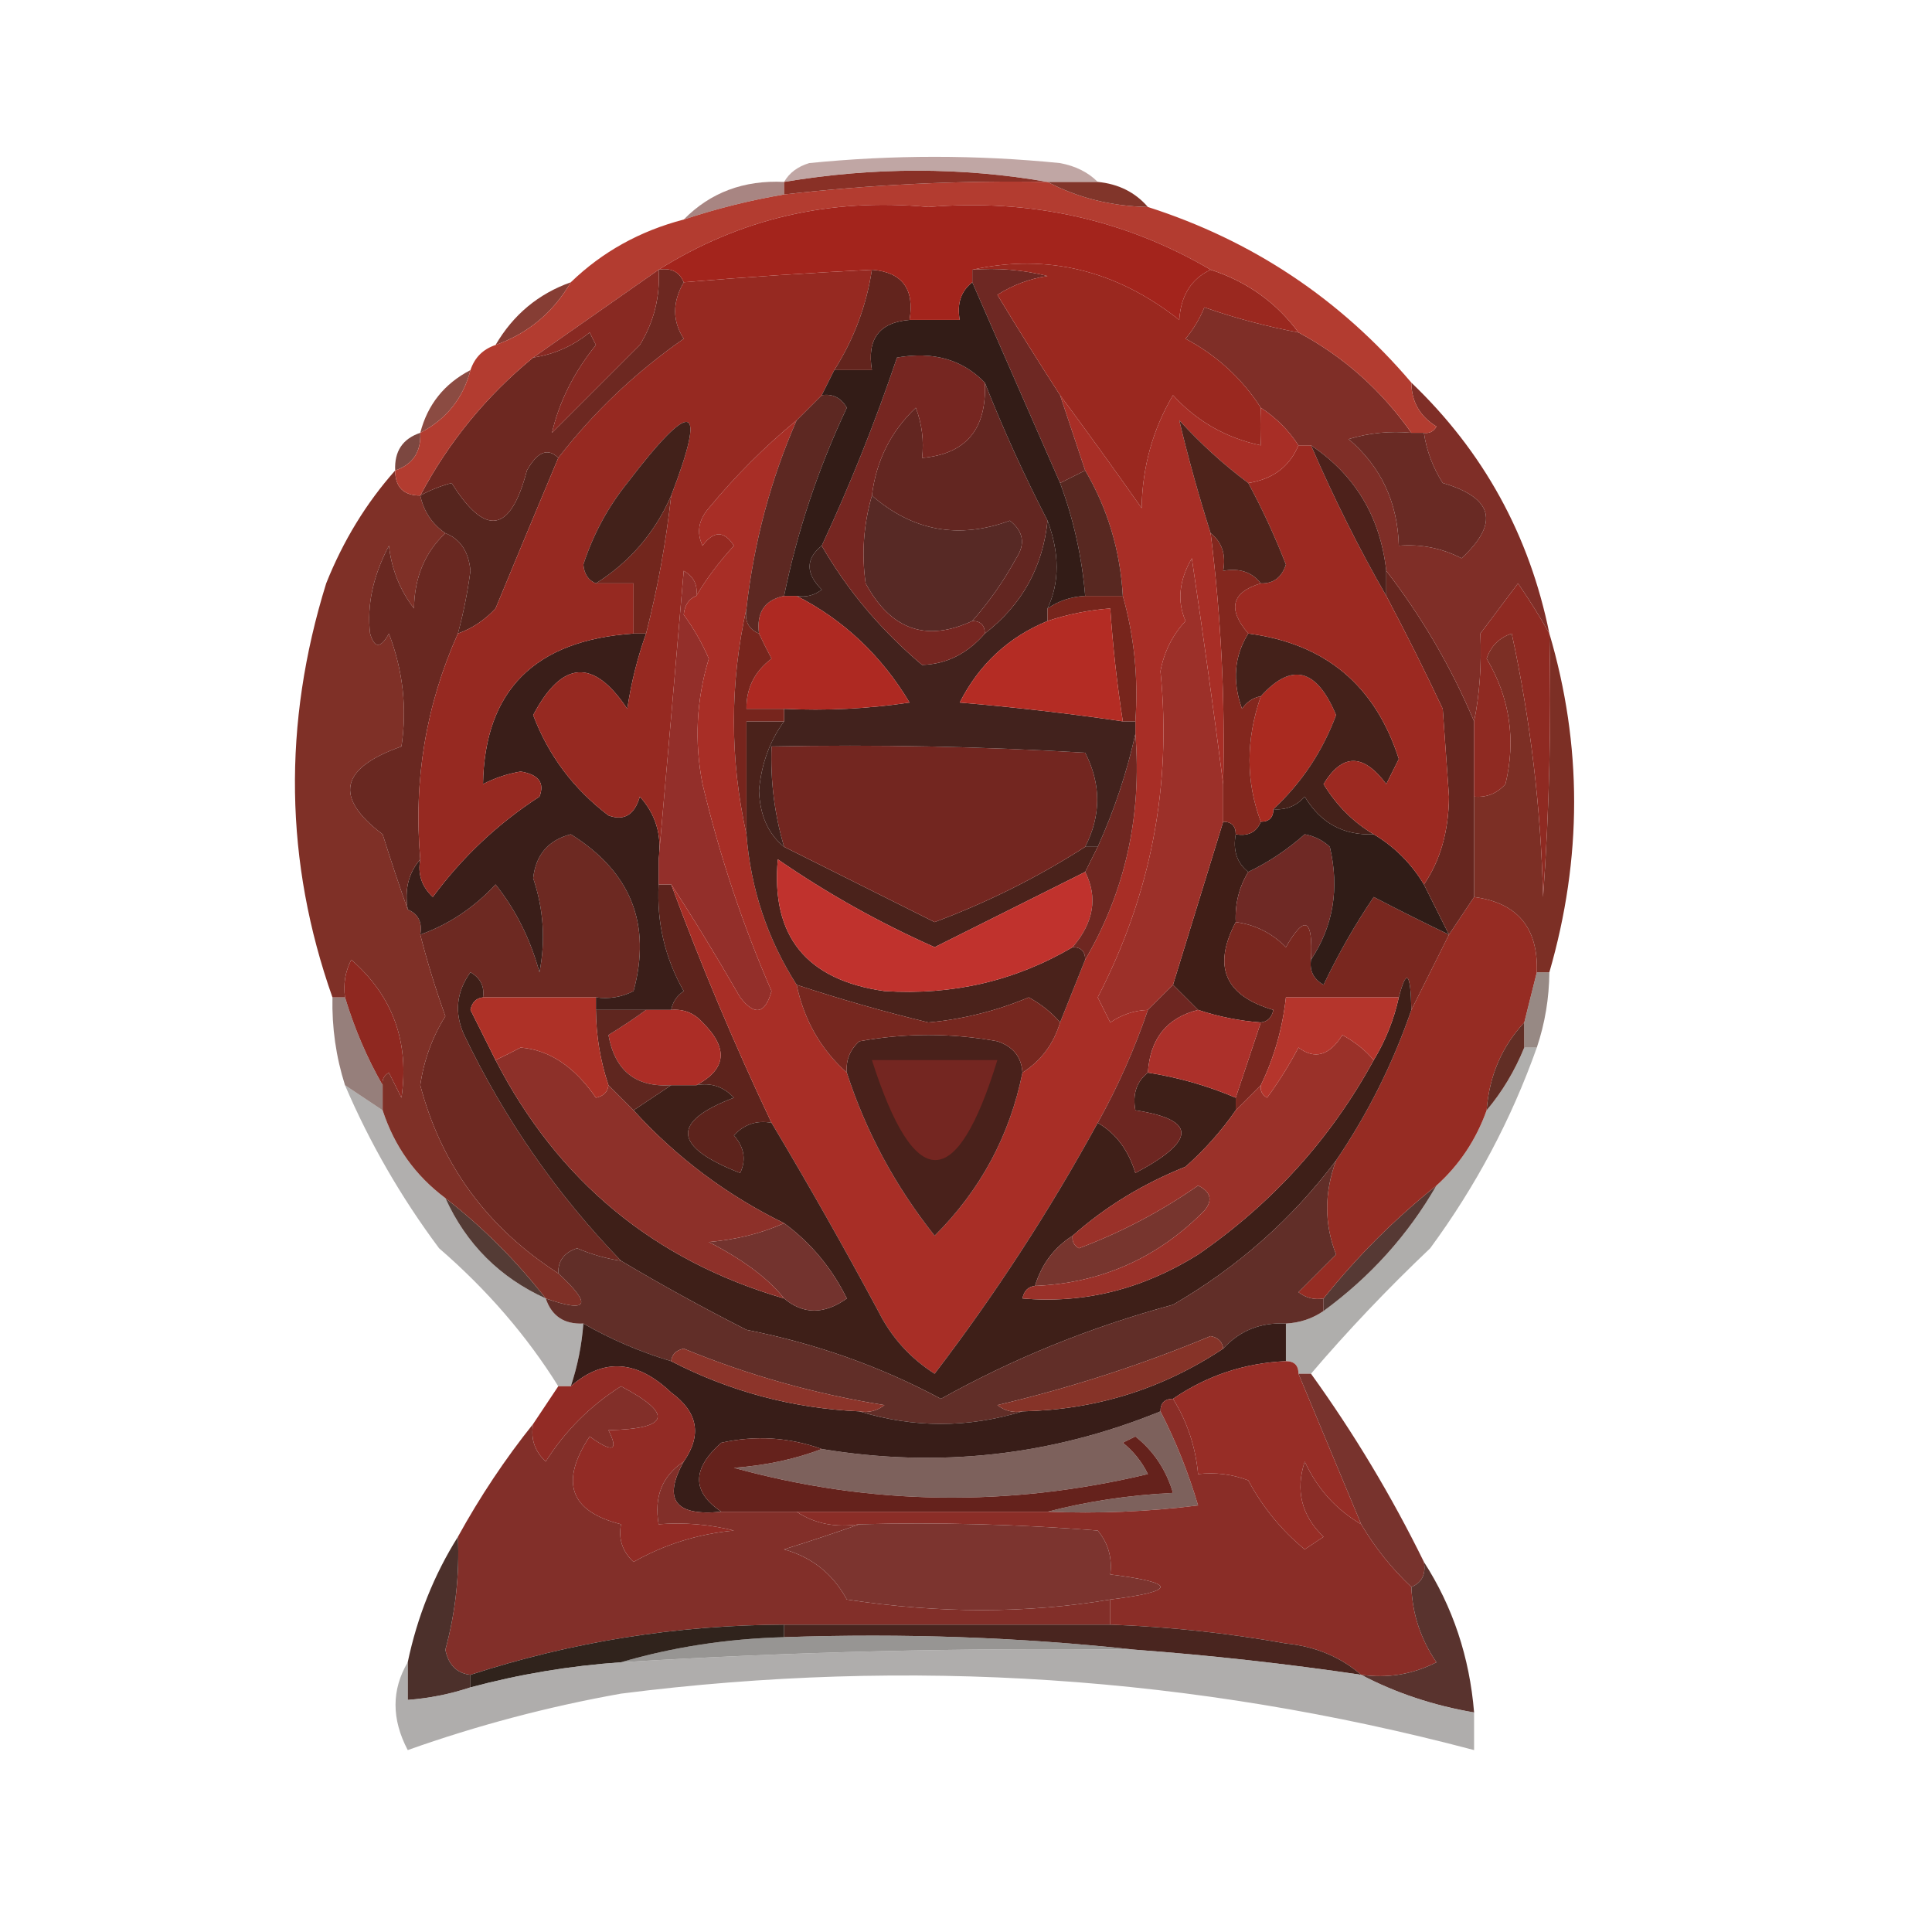 <svg xmlns="http://www.w3.org/2000/svg" xmlns:xlink="http://www.w3.org/1999/xlink" version="1.1" width="154px" height="154px" style="shape-rendering:geometricPrecision;text-rendering:geometricPrecision;image-rendering:optimizeQuality;fill-rule:evenodd;clip-rule:evenodd;">
<g/>
<g/>
<g><path style="opacity: .7;" fill="#8e8c89" d="M 121.5,83.5 C 121.833,83.5 122.167,83.5 122.5,83.5C 120.471,89.223 117.637,94.557 114,99.5C 110.58,102.749 107.413,106.083 104.5,109.5C 104.167,109.5 103.833,109.5 103.5,109.5C 103.5,108.833 103.167,108.5 102.5,108.5C 102.5,107.5 102.5,106.5 102.5,105.5C 103.609,105.443 104.609,105.11 105.5,104.5C 109.234,101.769 112.234,98.436 114.5,94.5C 116.326,92.853 117.66,90.853 118.5,88.5C 119.737,87.035 120.737,85.368 121.5,83.5 Z"/></g>
<g><path style="opacity: .7;" fill="#908e8c" d="M 27.5,86.5 C 28.5,87.167 29.5,87.833 30.5,88.5C 31.433,91.37 33.1,93.704 35.5,95.5C 37.167,99.167 39.833,101.833 43.5,103.5C 43.973,104.906 44.973,105.573 46.5,105.5C 46.371,107.216 46.038,108.883 45.5,110.5C 45.167,110.5 44.833,110.5 44.5,110.5C 41.986,106.47 38.819,102.804 35,99.5C 31.971,95.439 29.471,91.105 27.5,86.5 Z"/></g>
<g><path style="opacity:1" fill="#563934" d="M 114.5,94.5 C 112.234,98.436 109.234,101.769 105.5,104.5C 105.5,104.167 105.5,103.833 105.5,103.5C 108.167,100.167 111.167,97.167 114.5,94.5 Z"/></g>
<g><path style="opacity:1" fill="#543b35" d="M 35.5,95.5 C 38.5,97.833 41.167,100.5 43.5,103.5C 39.833,101.833 37.167,99.167 35.5,95.5 Z"/></g>
<g><path style="opacity:1" fill="#962c23" d="M 117.5,71.5 C 120.957,71.96 122.623,73.96 122.5,77.5C 122.167,78.833 121.833,80.167 121.5,81.5C 119.707,83.426 118.707,85.759 118.5,88.5C 117.66,90.853 116.326,92.853 114.5,94.5C 111.167,97.167 108.167,100.167 105.5,103.5C 104.761,103.631 104.094,103.464 103.5,103C 104.5,102 105.5,101 106.5,100C 105.55,97.568 105.55,95.068 106.5,92.5C 109.025,88.784 111.025,84.784 112.5,80.5C 113.478,78.544 114.478,76.544 115.5,74.5C 116.167,73.5 116.833,72.5 117.5,71.5 Z"/></g>
<g><path style="opacity:1" fill="#5d231c" d="M 52.5,70.5 C 52.833,70.5 53.167,70.5 53.5,70.5C 55.87,76.912 58.536,83.245 61.5,89.5C 60.325,89.281 59.325,89.614 58.5,90.5C 59.326,91.451 59.492,92.451 59,93.5C 53.631,91.411 53.464,89.411 58.5,87.5C 57.675,86.614 56.675,86.281 55.5,86.5C 57.914,85.223 58.081,83.557 56,81.5C 55.329,80.748 54.496,80.414 53.5,80.5C 53.611,79.883 53.944,79.383 54.5,79C 53.008,76.379 52.342,73.546 52.5,70.5 Z"/></g>
<g><path style="opacity:1" fill="#622e25" d="M 121.5,81.5 C 121.5,82.167 121.5,82.833 121.5,83.5C 120.737,85.368 119.737,87.035 118.5,88.5C 118.707,85.759 119.707,83.426 121.5,81.5 Z"/></g>
<g><path style="opacity:1" fill="#8f2820" d="M 30.5,86.5 C 29.264,84.351 28.264,82.018 27.5,79.5C 27.351,78.448 27.517,77.448 28,76.5C 31.311,79.391 32.645,83.058 32,87.5C 31.667,86.833 31.333,86.167 31,85.5C 30.601,85.728 30.435,86.062 30.5,86.5 Z"/></g>
<g><path style="opacity: .7;" fill="#6a4943" d="M 26.5,79.5 C 26.833,79.5 27.167,79.5 27.5,79.5C 28.264,82.018 29.264,84.351 30.5,86.5C 30.5,87.167 30.5,87.833 30.5,88.5C 29.5,87.833 28.5,87.167 27.5,86.5C 26.781,84.236 26.448,81.903 26.5,79.5 Z"/></g>
<g><path style="opacity: .7;" fill="#6c5751" d="M 122.5,77.5 C 122.833,77.5 123.167,77.5 123.5,77.5C 123.483,79.565 123.15,81.565 122.5,83.5C 122.167,83.5 121.833,83.5 121.5,83.5C 121.5,82.833 121.5,82.167 121.5,81.5C 121.833,80.167 122.167,78.833 122.5,77.5 Z"/></g>
<g><path style="opacity:1" fill="#401e17" d="M 97.5,65.5 C 98.167,65.5 98.5,65.833 98.5,66.5C 98.263,67.791 98.596,68.791 99.5,69.5C 98.766,70.708 98.433,72.041 98.5,73.5C 96.637,77.041 97.637,79.374 101.5,80.5C 101.376,81.107 101.043,81.44 100.5,81.5C 98.784,81.371 97.117,81.038 95.5,80.5C 94.833,79.833 94.167,79.167 93.5,78.5C 94.869,74.067 96.203,69.733 97.5,65.5 Z"/></g>
<g><path style="opacity:1" fill="#6d2922" d="M 47.5,79.5 C 44.5,79.5 41.5,79.5 38.5,79.5C 38.631,78.624 38.297,77.957 37.5,77.5C 36.369,79.075 36.203,80.741 37,82.5C 40.218,89.208 44.384,95.208 49.5,100.5C 48.305,100.322 47.139,99.989 46,99.5C 44.97,99.836 44.47,100.503 44.5,101.5C 38.833,97.851 35.166,92.851 33.5,86.5C 33.787,84.514 34.453,82.68 35.5,81C 34.726,78.846 34.059,76.679 33.5,74.5C 35.786,73.684 37.786,72.35 39.5,70.5C 41.106,72.512 42.273,74.845 43,77.5C 43.499,74.978 43.332,72.478 42.5,70C 42.709,68.129 43.709,66.962 45.5,66.5C 50.282,69.488 51.949,73.654 50.5,79C 49.552,79.483 48.552,79.65 47.5,79.5 Z"/></g>
<g><path style="opacity:1" fill="#79271f" d="M 115.5,74.5 C 114.478,76.544 113.478,78.544 112.5,80.5C 112.444,77.483 112.11,77.15 111.5,79.5C 108.5,79.5 105.5,79.5 102.5,79.5C 102.233,81.965 101.566,84.299 100.5,86.5C 99.833,87.167 99.167,87.833 98.5,88.5C 98.5,88.167 98.5,87.833 98.5,87.5C 99.167,85.5 99.833,83.5 100.5,81.5C 101.043,81.44 101.376,81.107 101.5,80.5C 97.637,79.374 96.637,77.041 98.5,73.5C 100.044,73.703 101.378,74.37 102.5,75.5C 104.005,72.869 104.671,73.203 104.5,76.5C 104.369,77.376 104.702,78.043 105.5,78.5C 106.688,76.011 108.021,73.678 109.5,71.5C 111.534,72.559 113.534,73.559 115.5,74.5 Z"/></g>
<g><path style="opacity:1" fill="#7f3027" d="M 31.5,37.5 C 31.5,38.833 32.167,39.5 33.5,39.5C 33.782,40.778 34.449,41.778 35.5,42.5C 33.87,44.026 33.037,46.026 33,48.5C 31.883,47.051 31.216,45.384 31,43.5C 29.733,45.907 29.233,48.24 29.5,50.5C 29.846,51.696 30.346,51.696 31,50.5C 32.124,53.442 32.458,56.442 32,59.5C 27.101,61.225 26.601,63.559 30.5,66.5C 31.169,68.631 31.835,70.631 32.5,72.5C 33.338,72.842 33.672,73.508 33.5,74.5C 34.059,76.679 34.726,78.846 35.5,81C 34.453,82.68 33.787,84.514 33.5,86.5C 35.166,92.851 38.833,97.851 44.5,101.5C 47.239,104.023 46.906,104.69 43.5,103.5C 41.167,100.5 38.5,97.833 35.5,95.5C 33.1,93.704 31.433,91.37 30.5,88.5C 30.5,87.833 30.5,87.167 30.5,86.5C 30.435,86.062 30.601,85.728 31,85.5C 31.333,86.167 31.667,86.833 32,87.5C 32.645,83.058 31.311,79.391 28,76.5C 27.517,77.448 27.351,78.448 27.5,79.5C 27.167,79.5 26.833,79.5 26.5,79.5C 22.687,68.707 22.52,57.707 26,46.5C 27.357,43.102 29.19,40.102 31.5,37.5 Z"/></g>
<g><path style="opacity:1" fill="#6f2925" d="M 104.5,76.5 C 104.671,73.203 104.005,72.869 102.5,75.5C 101.378,74.37 100.044,73.703 98.5,73.5C 98.433,72.041 98.766,70.708 99.5,69.5C 101.114,68.729 102.614,67.729 104,66.5C 104.772,66.645 105.439,66.978 106,67.5C 106.781,70.817 106.281,73.817 104.5,76.5 Z"/></g>
<g><path style="opacity:1" fill="#3a1e19" d="M 50.5,50.5 C 50.833,50.5 51.167,50.5 51.5,50.5C 50.815,52.414 50.315,54.414 50,56.5C 47.306,52.458 44.806,52.625 42.5,57C 43.716,60.221 45.716,62.888 48.5,65C 49.744,65.456 50.577,64.956 51,63.5C 52.269,64.905 52.769,66.571 52.5,68.5C 52.5,69.167 52.5,69.833 52.5,70.5C 52.342,73.546 53.008,76.379 54.5,79C 53.944,79.383 53.611,79.883 53.5,80.5C 52.833,80.5 52.167,80.5 51.5,80.5C 50.167,80.5 48.833,80.5 47.5,80.5C 47.5,80.167 47.5,79.833 47.5,79.5C 48.552,79.65 49.552,79.483 50.5,79C 51.949,73.654 50.282,69.488 45.5,66.5C 43.709,66.962 42.709,68.129 42.5,70C 43.332,72.478 43.499,74.978 43,77.5C 42.273,74.845 41.106,72.512 39.5,70.5C 37.786,72.35 35.786,73.684 33.5,74.5C 33.672,73.508 33.338,72.842 32.5,72.5C 32.232,70.901 32.566,69.568 33.5,68.5C 33.281,69.675 33.614,70.675 34.5,71.5C 36.854,68.312 39.688,65.645 43,63.5C 43.432,62.4 42.932,61.733 41.5,61.5C 40.446,61.68 39.446,62.013 38.5,62.5C 38.63,55.034 42.63,51.034 50.5,50.5 Z"/></g>
<g><path style="opacity:1" fill="#301c17" d="M 109.5,66.5 C 111.167,67.5 112.5,68.833 113.5,70.5C 114.167,71.833 114.833,73.167 115.5,74.5C 113.534,73.559 111.534,72.559 109.5,71.5C 108.021,73.678 106.688,76.011 105.5,78.5C 104.702,78.043 104.369,77.376 104.5,76.5C 106.281,73.817 106.781,70.817 106,67.5C 105.439,66.978 104.772,66.645 104,66.5C 102.614,67.729 101.114,68.729 99.5,69.5C 98.596,68.791 98.263,67.791 98.5,66.5C 99.492,66.672 100.158,66.338 100.5,65.5C 101.167,65.5 101.5,65.167 101.5,64.5C 102.496,64.586 103.329,64.252 104,63.5C 105.264,65.607 107.097,66.607 109.5,66.5 Z"/></g>
<g><path style="opacity:1" fill="#932f2a" d="M 55.5,47.5 C 54.903,47.735 54.57,48.235 54.5,49C 55.296,50.092 55.963,51.259 56.5,52.5C 55.504,55.797 55.337,59.131 56,62.5C 57.361,68.211 59.194,73.711 61.5,79C 60.99,80.826 60.156,80.993 59,79.5C 56.941,75.934 55.108,72.934 53.5,70.5C 53.167,70.5 52.833,70.5 52.5,70.5C 52.5,69.833 52.5,69.167 52.5,68.5C 53.167,60.99 53.833,53.323 54.5,45.5C 55.297,45.957 55.631,46.624 55.5,47.5 Z"/></g>
<g><path style="opacity:1" fill="#7c2f25" d="M 123.5,50.5 C 126.133,59.4 126.133,68.4 123.5,77.5C 123.167,77.5 122.833,77.5 122.5,77.5C 122.623,73.96 120.957,71.96 117.5,71.5C 117.5,68.833 117.5,66.167 117.5,63.5C 118.496,63.586 119.329,63.252 120,62.5C 120.851,58.958 120.351,55.625 118.5,52.5C 118.833,51.5 119.5,50.833 120.5,50.5C 121.994,57.408 122.827,64.408 123,71.5C 123.5,64.508 123.666,57.508 123.5,50.5 Z"/></g>
<g><path style="opacity:1" fill="#9c3029" d="M 97.5,62.5 C 97.5,63.5 97.5,64.5 97.5,65.5C 96.203,69.733 94.869,74.067 93.5,78.5C 92.833,79.167 92.167,79.833 91.5,80.5C 90.417,80.539 89.417,80.873 88.5,81.5C 88.167,80.833 87.833,80.167 87.5,79.5C 91.744,71.282 93.41,62.616 92.5,53.5C 92.79,51.956 93.456,50.623 94.5,49.5C 93.814,47.936 93.981,46.269 95,44.5C 95.912,50.634 96.745,56.634 97.5,62.5 Z"/></g>
<g><path style="opacity:1" fill="#66261f" d="M 110.5,45.5 C 113.338,49.172 115.671,53.172 117.5,57.5C 117.5,59.5 117.5,61.5 117.5,63.5C 117.5,66.167 117.5,68.833 117.5,71.5C 116.833,72.5 116.167,73.5 115.5,74.5C 114.833,73.167 114.167,71.833 113.5,70.5C 114.805,68.603 115.471,66.269 115.5,63.5C 115.333,61.167 115.167,58.833 115,56.5C 113.548,53.418 112.048,50.418 110.5,47.5C 110.5,46.833 110.5,46.167 110.5,45.5 Z"/></g>
<g><path style="opacity:1" fill="#aa2a20" d="M 101.5,64.5 C 101.5,65.167 101.167,65.5 100.5,65.5C 99.3,62.302 99.3,58.969 100.5,55.5C 102.951,52.775 104.951,53.275 106.5,57C 105.411,59.916 103.744,62.416 101.5,64.5 Z"/></g>
<g><path style="opacity:1" fill="#8f2a22" d="M 123.5,50.5 C 123.666,57.508 123.5,64.508 123,71.5C 122.827,64.408 121.994,57.408 120.5,50.5C 119.5,50.833 118.833,51.5 118.5,52.5C 120.351,55.625 120.851,58.958 120,62.5C 119.329,63.252 118.496,63.586 117.5,63.5C 117.5,61.5 117.5,59.5 117.5,57.5C 117.938,55.362 118.105,53.029 118,50.5C 119,49.167 120,47.833 121,46.5C 121.934,47.858 122.768,49.192 123.5,50.5 Z"/></g>
<g><path style="opacity:1" fill="#44211a" d="M 99.5,50.5 C 105.624,51.291 109.624,54.624 111.5,60.5C 111.167,61.167 110.833,61.833 110.5,62.5C 108.668,60.043 107.001,60.043 105.5,62.5C 106.549,64.216 107.882,65.549 109.5,66.5C 107.097,66.607 105.264,65.607 104,63.5C 103.329,64.252 102.496,64.586 101.5,64.5C 103.744,62.416 105.411,59.916 106.5,57C 104.951,53.275 102.951,52.775 100.5,55.5C 99.883,55.611 99.383,55.944 99,56.5C 98.211,54.288 98.377,52.288 99.5,50.5 Z"/></g>
<g><path style="opacity:1" fill="#9c2921" d="M 103.5,35.5 C 103.833,35.5 104.167,35.5 104.5,35.5C 106.337,39.741 108.337,43.741 110.5,47.5C 112.048,50.418 113.548,53.418 115,56.5C 115.167,58.833 115.333,61.167 115.5,63.5C 115.471,66.269 114.805,68.603 113.5,70.5C 112.5,68.833 111.167,67.5 109.5,66.5C 107.882,65.549 106.549,64.216 105.5,62.5C 107.001,60.043 108.668,60.043 110.5,62.5C 110.833,61.833 111.167,61.167 111.5,60.5C 109.624,54.624 105.624,51.291 99.5,50.5C 97.825,48.544 98.158,47.211 100.5,46.5C 101.497,46.53 102.164,46.03 102.5,45C 101.623,42.747 100.623,40.581 99.5,38.5C 101.455,38.201 102.789,37.201 103.5,35.5 Z"/></g>
<g><path style="opacity:1" fill="#692821" d="M 35.5,42.5 C 36.694,42.97 37.36,43.97 37.5,45.5C 37.272,47.207 36.938,48.874 36.5,50.5C 33.949,56.2 32.949,62.2 33.5,68.5C 32.566,69.568 32.232,70.901 32.5,72.5C 31.835,70.631 31.169,68.631 30.5,66.5C 26.601,63.559 27.101,61.225 32,59.5C 32.458,56.442 32.124,53.442 31,50.5C 30.346,51.696 29.846,51.696 29.5,50.5C 29.233,48.24 29.733,45.907 31,43.5C 31.216,45.384 31.883,47.051 33,48.5C 33.037,46.026 33.87,44.026 35.5,42.5 Z"/></g>
<g><path style="opacity:1" fill="#83271e" d="M 96.5,42.5 C 97.404,43.209 97.737,44.209 97.5,45.5C 98.791,45.263 99.791,45.596 100.5,46.5C 98.158,47.211 97.825,48.544 99.5,50.5C 98.377,52.288 98.211,54.288 99,56.5C 99.383,55.944 99.883,55.611 100.5,55.5C 99.3,58.969 99.3,62.302 100.5,65.5C 100.158,66.338 99.492,66.672 98.5,66.5C 98.5,65.833 98.167,65.5 97.5,65.5C 97.5,64.5 97.5,63.5 97.5,62.5C 97.664,55.798 97.331,49.131 96.5,42.5 Z"/></g>
<g><path style="opacity:1" fill="#7f2e27" d="M 103.5,26.5 C 107.097,28.426 110.097,31.093 112.5,34.5C 110.801,34.34 109.134,34.507 107.5,35C 110.069,37.188 111.403,40.021 111.5,43.5C 113.262,43.357 114.929,43.691 116.5,44.5C 119.535,41.683 119.035,39.683 115,38.5C 114.209,37.255 113.709,35.922 113.5,34.5C 113.938,34.565 114.272,34.399 114.5,34C 113.177,33.184 112.511,32.017 112.5,30.5C 118.249,35.997 121.916,42.664 123.5,50.5C 122.768,49.192 121.934,47.858 121,46.5C 120,47.833 119,49.167 118,50.5C 118.105,53.029 117.938,55.362 117.5,57.5C 115.671,53.172 113.338,49.172 110.5,45.5C 110.018,41.195 108.018,37.861 104.5,35.5C 104.167,35.5 103.833,35.5 103.5,35.5C 102.728,34.306 101.728,33.306 100.5,32.5C 98.996,30.164 96.996,28.331 94.5,27C 95.126,26.25 95.626,25.416 96,24.5C 98.436,25.355 100.936,26.021 103.5,26.5 Z"/></g>
<g><path style="opacity:1" fill="#56251e" d="M 44.5,36.5 C 42.816,40.509 41.149,44.509 39.5,48.5C 38.643,49.425 37.643,50.092 36.5,50.5C 36.938,48.874 37.272,47.207 37.5,45.5C 37.36,43.97 36.694,42.97 35.5,42.5C 34.449,41.778 33.782,40.778 33.5,39.5C 34.265,39.077 35.098,38.743 36,38.5C 38.698,42.819 40.698,42.486 42,37.5C 42.838,36.001 43.672,35.668 44.5,36.5 Z"/></g>
<g><path style="opacity:1" fill="#a82e26" d="M 84.5,31.5 C 86.621,34.356 88.787,37.356 91,40.5C 91.056,37.22 91.889,34.22 93.5,31.5C 95.39,33.578 97.724,34.911 100.5,35.5C 100.458,34.479 100.458,33.479 100.5,32.5C 101.728,33.306 102.728,34.306 103.5,35.5C 102.789,37.201 101.455,38.201 99.5,38.5C 97.537,37.04 95.704,35.373 94,33.5C 94.696,36.438 95.53,39.438 96.5,42.5C 97.331,49.131 97.664,55.798 97.5,62.5C 96.745,56.634 95.912,50.634 95,44.5C 93.981,46.269 93.814,47.936 94.5,49.5C 93.456,50.623 92.79,51.956 92.5,53.5C 93.41,62.616 91.744,71.282 87.5,79.5C 87.833,80.167 88.167,80.833 88.5,81.5C 89.417,80.873 90.417,80.539 91.5,80.5C 90.439,83.622 89.105,86.622 87.5,89.5C 83.662,96.516 79.328,103.183 74.5,109.5C 72.541,108.252 71.041,106.585 70,104.5C 67.251,99.383 64.418,94.383 61.5,89.5C 58.536,83.245 55.87,76.912 53.5,70.5C 55.108,72.934 56.941,75.934 59,79.5C 60.156,80.993 60.99,80.826 61.5,79C 59.194,73.711 57.361,68.211 56,62.5C 55.337,59.131 55.504,55.797 56.5,52.5C 55.963,51.259 55.296,50.092 54.5,49C 54.57,48.235 54.903,47.735 55.5,47.5C 56.306,46.133 57.306,44.799 58.5,43.5C 57.726,42.289 56.893,42.289 56,43.5C 55.508,42.451 55.674,41.451 56.5,40.5C 58.612,37.94 60.945,35.606 63.5,33.5C 61.426,38.244 60.093,43.244 59.5,48.5C 58.167,54.5 58.167,60.5 59.5,66.5C 59.837,70.845 61.171,74.845 63.5,78.5C 64.095,81.317 65.428,83.65 67.5,85.5C 69.023,90.21 71.357,94.543 74.5,98.5C 78.152,94.862 80.485,90.529 81.5,85.5C 82.974,84.564 83.974,83.23 84.5,81.5C 85.167,79.833 85.833,78.167 86.5,76.5C 89.697,71.034 91.03,65.034 90.5,58.5C 90.5,58.167 90.5,57.833 90.5,57.5C 90.747,54.061 90.414,50.728 89.5,47.5C 89.292,43.879 88.292,40.546 86.5,37.5C 85.833,35.5 85.167,33.5 84.5,31.5 Z"/></g>
<g><path style="opacity:1" fill="#4a221b" d="M 62.5,57.5 C 61.364,59.046 60.697,60.879 60.5,63C 60.569,64.986 61.235,66.486 62.5,67.5C 66.483,69.492 70.483,71.492 74.5,73.5C 78.739,71.915 82.739,69.915 86.5,67.5C 86.833,67.5 87.167,67.5 87.5,67.5C 87.167,68.167 86.833,68.833 86.5,69.5C 82.553,71.473 78.553,73.473 74.5,75.5C 70.123,73.561 65.956,71.228 62,68.5C 61.44,74.617 64.273,78.117 70.5,79C 75.926,79.352 80.926,78.185 85.5,75.5C 86.167,75.5 86.5,75.833 86.5,76.5C 85.833,78.167 85.167,79.833 84.5,81.5C 83.844,80.722 83.011,80.056 82,79.5C 79.433,80.578 76.767,81.245 74,81.5C 70.449,80.639 66.949,79.639 63.5,78.5C 61.171,74.845 59.837,70.845 59.5,66.5C 59.5,63.5 59.5,60.5 59.5,57.5C 60.5,57.5 61.5,57.5 62.5,57.5 Z"/></g>
<g><path style="opacity:1" fill="#c0322d" d="M 86.5,69.5 C 87.521,71.523 87.188,73.523 85.5,75.5C 80.926,78.185 75.926,79.352 70.5,79C 64.273,78.117 61.44,74.617 62,68.5C 65.956,71.228 70.123,73.561 74.5,75.5C 78.553,73.473 82.553,71.473 86.5,69.5 Z"/></g>
<g><path style="opacity:1" fill="#6f2721" d="M 90.5,58.5 C 91.03,65.034 89.697,71.034 86.5,76.5C 86.5,75.833 86.167,75.5 85.5,75.5C 87.188,73.523 87.521,71.523 86.5,69.5C 86.833,68.833 87.167,68.167 87.5,67.5C 88.816,64.592 89.816,61.592 90.5,58.5 Z"/></g>
<g><path style="opacity:1" fill="#732620" d="M 86.5,67.5 C 82.739,69.915 78.739,71.915 74.5,73.5C 70.483,71.492 66.483,69.492 62.5,67.5C 61.735,64.904 61.401,62.237 61.5,59.5C 69.84,59.334 78.173,59.5 86.5,60C 87.778,62.498 87.778,64.998 86.5,67.5 Z"/></g>
<g><path style="opacity:1" fill="#42221d" d="M 83.5,41.5 C 84.466,44.102 84.466,46.435 83.5,48.5C 83.5,48.833 83.5,49.167 83.5,49.5C 80.383,50.782 78.05,52.949 76.5,56C 80.863,56.369 85.196,56.869 89.5,57.5C 89.833,57.5 90.167,57.5 90.5,57.5C 90.5,57.833 90.5,58.167 90.5,58.5C 89.816,61.592 88.816,64.592 87.5,67.5C 87.167,67.5 86.833,67.5 86.5,67.5C 87.778,64.998 87.778,62.498 86.5,60C 78.173,59.5 69.84,59.334 61.5,59.5C 61.401,62.237 61.735,64.904 62.5,67.5C 61.235,66.486 60.569,64.986 60.5,63C 60.697,60.879 61.364,59.046 62.5,57.5C 62.5,57.167 62.5,56.833 62.5,56.5C 65.85,56.665 69.183,56.498 72.5,56C 70.26,52.257 67.26,49.424 63.5,47.5C 64.239,47.631 64.906,47.464 65.5,47C 64.209,45.708 64.209,44.542 65.5,43.5C 67.557,47.067 70.223,50.234 73.5,53C 75.435,52.942 77.102,52.109 78.5,50.5C 81.456,48.212 83.123,45.212 83.5,41.5 Z"/></g>
<g><path style="opacity:1" fill="#77251c" d="M 86.5,47.5 C 87.5,47.5 88.5,47.5 89.5,47.5C 90.414,50.728 90.747,54.061 90.5,57.5C 90.167,57.5 89.833,57.5 89.5,57.5C 89.037,54.518 88.704,51.518 88.5,48.5C 86.784,48.629 85.117,48.962 83.5,49.5C 83.5,49.167 83.5,48.833 83.5,48.5C 84.391,47.89 85.391,47.557 86.5,47.5 Z"/></g>
<g><path style="opacity:1" fill="#ae2922" d="M 62.5,47.5 C 62.833,47.5 63.167,47.5 63.5,47.5C 67.26,49.424 70.26,52.257 72.5,56C 69.183,56.498 65.85,56.665 62.5,56.5C 61.5,56.5 60.5,56.5 59.5,56.5C 59.48,54.857 60.147,53.524 61.5,52.5C 61.137,51.816 60.804,51.15 60.5,50.5C 60.285,48.821 60.952,47.821 62.5,47.5 Z"/></g>
<g><path style="opacity:1" fill="#b42c24" d="M 89.5,57.5 C 85.196,56.869 80.863,56.369 76.5,56C 78.05,52.949 80.383,50.782 83.5,49.5C 85.117,48.962 86.784,48.629 88.5,48.5C 88.704,51.518 89.037,54.518 89.5,57.5 Z"/></g>
<g><path style="opacity:1" fill="#77251d" d="M 59.5,48.5 C 59.328,49.492 59.662,50.158 60.5,50.5C 60.804,51.15 61.137,51.816 61.5,52.5C 60.147,53.524 59.48,54.857 59.5,56.5C 60.5,56.5 61.5,56.5 62.5,56.5C 62.5,56.833 62.5,57.167 62.5,57.5C 61.5,57.5 60.5,57.5 59.5,57.5C 59.5,60.5 59.5,63.5 59.5,66.5C 58.167,60.5 58.167,54.5 59.5,48.5 Z"/></g>
<g><path style="opacity:1" fill="#572925" d="M 69.5,39.5 C 72.761,42.336 76.428,43.002 80.5,41.5C 81.583,42.365 81.749,43.365 81,44.5C 80.003,46.323 78.836,47.99 77.5,49.5C 73.837,51.202 71.003,50.202 69,46.5C 68.666,44.153 68.833,41.819 69.5,39.5 Z"/></g>
<g><path style="opacity:1" fill="#4d211b" d="M 104.5,35.5 C 108.018,37.861 110.018,41.195 110.5,45.5C 110.5,46.167 110.5,46.833 110.5,47.5C 108.337,43.741 106.337,39.741 104.5,35.5 Z"/></g>
<g><path style="opacity:1" fill="#5d2822" d="M 65.5,31.5 C 66.376,31.369 67.043,31.703 67.5,32.5C 65.223,37.331 63.556,42.331 62.5,47.5C 60.952,47.821 60.285,48.821 60.5,50.5C 59.662,50.158 59.328,49.492 59.5,48.5C 60.093,43.244 61.426,38.244 63.5,33.5C 64.167,32.833 64.833,32.167 65.5,31.5 Z"/></g>
<g><path style="opacity:1" fill="#4e231b" d="M 99.5,38.5 C 100.623,40.581 101.623,42.747 102.5,45C 102.164,46.03 101.497,46.53 100.5,46.5C 99.791,45.596 98.791,45.263 97.5,45.5C 97.737,44.209 97.404,43.209 96.5,42.5C 95.53,39.438 94.696,36.438 94,33.5C 95.704,35.373 97.537,37.04 99.5,38.5 Z"/></g>
<g><path style="opacity:1" fill="#582821" d="M 86.5,37.5 C 88.292,40.546 89.292,43.879 89.5,47.5C 88.5,47.5 87.5,47.5 86.5,47.5C 86.244,44.402 85.578,41.402 84.5,38.5C 85.167,38.167 85.833,37.833 86.5,37.5 Z"/></g>
<g><path style="opacity:1" fill="#692a24" d="M 112.5,34.5 C 112.833,34.5 113.167,34.5 113.5,34.5C 113.709,35.922 114.209,37.255 115,38.5C 119.035,39.683 119.535,41.683 116.5,44.5C 114.929,43.691 113.262,43.357 111.5,43.5C 111.403,40.021 110.069,37.188 107.5,35C 109.134,34.507 110.801,34.34 112.5,34.5 Z"/></g>
<g><path style="opacity:1" fill="#632621" d="M 78.5,30.5 C 79.964,34.213 81.631,37.88 83.5,41.5C 83.123,45.212 81.456,48.212 78.5,50.5C 78.5,49.833 78.167,49.5 77.5,49.5C 78.836,47.99 80.003,46.323 81,44.5C 81.749,43.365 81.583,42.365 80.5,41.5C 76.428,43.002 72.761,42.336 69.5,39.5C 69.842,36.721 71.009,34.388 73,32.5C 73.49,33.793 73.657,35.127 73.5,36.5C 77.009,36.192 78.676,34.192 78.5,30.5 Z"/></g>
<g><path style="opacity:1" fill="#7c4740" d="M 33.5,34.5 C 33.573,36.027 32.906,37.027 31.5,37.5C 31.427,35.973 32.094,34.973 33.5,34.5 Z"/></g>
<g><path style="opacity:1" fill="#962921" d="M 69.5,21.5 C 69.06,24.38 68.06,27.047 66.5,29.5C 66.167,30.167 65.833,30.833 65.5,31.5C 64.833,32.167 64.167,32.833 63.5,33.5C 60.945,35.606 58.612,37.94 56.5,40.5C 55.674,41.451 55.508,42.451 56,43.5C 56.893,42.289 57.726,42.289 58.5,43.5C 57.306,44.799 56.306,46.133 55.5,47.5C 55.631,46.624 55.297,45.957 54.5,45.5C 53.833,53.323 53.167,60.99 52.5,68.5C 52.769,66.571 52.269,64.905 51,63.5C 50.577,64.956 49.744,65.456 48.5,65C 45.716,62.888 43.716,60.221 42.5,57C 44.806,52.625 47.306,52.458 50,56.5C 50.315,54.414 50.815,52.414 51.5,50.5C 52.422,46.888 53.089,43.221 53.5,39.5C 56.374,32.023 55.207,31.689 50,38.5C 48.444,40.443 47.278,42.61 46.5,45C 46.57,45.765 46.903,46.265 47.5,46.5C 48.5,46.5 49.5,46.5 50.5,46.5C 50.5,47.833 50.5,49.167 50.5,50.5C 42.63,51.034 38.63,55.034 38.5,62.5C 39.446,62.013 40.446,61.68 41.5,61.5C 42.932,61.733 43.432,62.4 43,63.5C 39.688,65.645 36.854,68.312 34.5,71.5C 33.614,70.675 33.281,69.675 33.5,68.5C 32.949,62.2 33.949,56.2 36.5,50.5C 37.643,50.092 38.643,49.425 39.5,48.5C 41.149,44.509 42.816,40.509 44.5,36.5C 47.306,32.863 50.639,29.696 54.5,27C 53.587,25.586 53.587,24.086 54.5,22.5C 59.493,22.084 64.493,21.751 69.5,21.5 Z"/></g>
<g><path style="opacity:1" fill="#72261d" d="M 53.5,39.5 C 53.089,43.221 52.422,46.888 51.5,50.5C 51.167,50.5 50.833,50.5 50.5,50.5C 50.5,49.167 50.5,47.833 50.5,46.5C 49.5,46.5 48.5,46.5 47.5,46.5C 50.209,44.79 52.209,42.456 53.5,39.5 Z"/></g>
<g><path style="opacity:1" fill="#42211a" d="M 53.5,39.5 C 52.209,42.456 50.209,44.79 47.5,46.5C 46.903,46.265 46.57,45.765 46.5,45C 47.278,42.61 48.444,40.443 50,38.5C 55.207,31.689 56.374,32.023 53.5,39.5 Z"/></g>
<g><path style="opacity:1" fill="#6e2823" d="M 77.5,22.5 C 77.5,22.167 77.5,21.833 77.5,21.5C 79.527,21.338 81.527,21.505 83.5,22C 82.062,22.219 80.729,22.719 79.5,23.5C 81.179,26.277 82.845,28.944 84.5,31.5C 85.167,33.5 85.833,35.5 86.5,37.5C 85.833,37.833 85.167,38.167 84.5,38.5C 82.139,33.119 79.806,27.785 77.5,22.5 Z"/></g>
<g><path style="opacity:1" fill="#6d2821" d="M 52.5,21.5 C 53.492,21.328 54.158,21.662 54.5,22.5C 53.587,24.086 53.587,25.586 54.5,27C 50.639,29.696 47.306,32.863 44.5,36.5C 43.672,35.668 42.838,36.001 42,37.5C 40.698,42.486 38.698,42.819 36,38.5C 35.098,38.743 34.265,39.077 33.5,39.5C 35.75,35.247 38.75,31.58 42.5,28.5C 44.17,28.249 45.67,27.582 47,26.5C 47.167,26.833 47.333,27.167 47.5,27.5C 45.732,29.701 44.565,32.035 44,34.5C 46.333,32.167 48.667,29.833 51,27.5C 52.128,25.655 52.628,23.655 52.5,21.5 Z"/></g>
<g><path style="opacity:1" fill="#762621" d="M 78.5,30.5 C 78.676,34.192 77.009,36.192 73.5,36.5C 73.657,35.127 73.49,33.793 73,32.5C 71.009,34.388 69.842,36.721 69.5,39.5C 68.833,41.819 68.666,44.153 69,46.5C 71.003,50.202 73.837,51.202 77.5,49.5C 78.167,49.5 78.5,49.833 78.5,50.5C 77.102,52.109 75.435,52.942 73.5,53C 70.223,50.234 67.557,47.067 65.5,43.5C 67.777,38.613 69.777,33.613 71.5,28.5C 74.388,27.99 76.721,28.657 78.5,30.5 Z"/></g>
<g><path style="opacity:1" fill="#8b4b42" d="M 37.5,29.5 C 36.92,31.749 35.587,33.415 33.5,34.5C 34.08,32.251 35.413,30.585 37.5,29.5 Z"/></g>
<g><path style="opacity:1" fill="#9a281f" d="M 77.5,21.5 C 83.457,20.193 88.957,21.526 94,25.5C 94.122,23.563 94.955,22.23 96.5,21.5C 99.4,22.443 101.733,24.11 103.5,26.5C 100.936,26.021 98.436,25.355 96,24.5C 95.626,25.416 95.126,26.25 94.5,27C 96.996,28.331 98.996,30.164 100.5,32.5C 100.458,33.479 100.458,34.479 100.5,35.5C 97.724,34.911 95.39,33.578 93.5,31.5C 91.889,34.22 91.056,37.22 91,40.5C 88.787,37.356 86.621,34.356 84.5,31.5C 82.845,28.944 81.179,26.277 79.5,23.5C 80.729,22.719 82.062,22.219 83.5,22C 81.527,21.505 79.527,21.338 77.5,21.5 Z"/></g>
<g><path style="opacity:1" fill="#331c17" d="M 77.5,22.5 C 79.806,27.785 82.139,33.119 84.5,38.5C 85.578,41.402 86.244,44.402 86.5,47.5C 85.391,47.557 84.391,47.89 83.5,48.5C 84.466,46.435 84.466,44.102 83.5,41.5C 81.631,37.88 79.964,34.213 78.5,30.5C 76.721,28.657 74.388,27.99 71.5,28.5C 69.777,33.613 67.777,38.613 65.5,43.5C 64.209,44.542 64.209,45.708 65.5,47C 64.906,47.464 64.239,47.631 63.5,47.5C 63.167,47.5 62.833,47.5 62.5,47.5C 63.556,42.331 65.223,37.331 67.5,32.5C 67.043,31.703 66.376,31.369 65.5,31.5C 65.833,30.833 66.167,30.167 66.5,29.5C 67.5,29.5 68.5,29.5 69.5,29.5C 69.088,27.027 70.088,25.694 72.5,25.5C 73.833,25.5 75.167,25.5 76.5,25.5C 76.263,24.209 76.596,23.209 77.5,22.5 Z"/></g>
<g><path style="opacity:1" fill="#863d34" d="M 45.5,22.5 C 44.089,24.914 42.089,26.581 39.5,27.5C 40.911,25.086 42.911,23.419 45.5,22.5 Z"/></g>
<g><path style="opacity:1" fill="#b33c30" d="M 83.5,14.5 C 85.905,15.768 88.572,16.435 91.5,16.5C 99.837,19.172 106.837,23.839 112.5,30.5C 112.511,32.017 113.177,33.184 114.5,34C 114.272,34.399 113.938,34.565 113.5,34.5C 113.167,34.5 112.833,34.5 112.5,34.5C 110.097,31.093 107.097,28.426 103.5,26.5C 101.733,24.11 99.4,22.443 96.5,21.5C 89.656,17.495 82.156,15.828 74,16.5C 66.149,15.756 58.982,17.423 52.5,21.5C 49.173,23.825 45.839,26.158 42.5,28.5C 38.75,31.58 35.75,35.247 33.5,39.5C 32.167,39.5 31.5,38.833 31.5,37.5C 32.906,37.027 33.573,36.027 33.5,34.5C 35.587,33.415 36.92,31.749 37.5,29.5C 37.833,28.5 38.5,27.833 39.5,27.5C 42.089,26.581 44.089,24.914 45.5,22.5C 48.008,20.076 51.008,18.41 54.5,17.5C 57.112,16.63 59.779,15.963 62.5,15.5C 69.471,14.71 76.471,14.377 83.5,14.5 Z"/></g>
<g><path style="opacity:1" fill="#62241d" d="M 69.5,21.5 C 71.912,21.694 72.912,23.027 72.5,25.5C 70.088,25.694 69.088,27.027 69.5,29.5C 68.5,29.5 67.5,29.5 66.5,29.5C 68.06,27.047 69.06,24.38 69.5,21.5 Z"/></g>
<g><path style="opacity:1" fill="#882922" d="M 52.5,21.5 C 52.628,23.655 52.128,25.655 51,27.5C 48.667,29.833 46.333,32.167 44,34.5C 44.565,32.035 45.732,29.701 47.5,27.5C 47.333,27.167 47.167,26.833 47,26.5C 45.67,27.582 44.17,28.249 42.5,28.5C 45.839,26.158 49.173,23.825 52.5,21.5 Z"/></g>
<g><path style="opacity:1" fill="#a3241c" d="M 96.5,21.5 C 94.955,22.23 94.122,23.563 94,25.5C 88.957,21.526 83.457,20.193 77.5,21.5C 77.5,21.833 77.5,22.167 77.5,22.5C 76.596,23.209 76.263,24.209 76.5,25.5C 75.167,25.5 73.833,25.5 72.5,25.5C 72.912,23.027 71.912,21.694 69.5,21.5C 64.493,21.751 59.493,22.084 54.5,22.5C 54.158,21.662 53.492,21.328 52.5,21.5C 58.982,17.423 66.149,15.756 74,16.5C 82.156,15.828 89.656,17.495 96.5,21.5 Z"/></g>
<g><path style="opacity:1" fill="#81352a" d="M 83.5,14.5 C 84.833,14.5 86.167,14.5 87.5,14.5C 89.153,14.66 90.486,15.326 91.5,16.5C 88.572,16.435 85.905,15.768 83.5,14.5 Z"/></g>
<g><path style="opacity: .7;" fill="#83524d" d="M 62.5,14.5 C 62.5,14.833 62.5,15.167 62.5,15.5C 59.779,15.963 57.112,16.63 54.5,17.5C 56.617,15.345 59.284,14.345 62.5,14.5 Z"/></g>
<g><path style="opacity:1" fill="#893026" d="M 83.5,14.5 C 76.471,14.377 69.471,14.71 62.5,15.5C 62.5,15.167 62.5,14.833 62.5,14.5C 69.649,13.306 76.649,13.306 83.5,14.5 Z"/></g>
<g><path style="opacity: .7;" fill="#a6817e" d="M 87.5,14.5 C 86.167,14.5 84.833,14.5 83.5,14.5C 76.649,13.306 69.649,13.306 62.5,14.5C 62.917,13.778 63.584,13.278 64.5,13C 71.167,12.333 77.833,12.333 84.5,13C 85.737,13.232 86.737,13.732 87.5,14.5 Z"/></g>
<g><path style="opacity:1" fill="#3e1f18" d="M 38.5,79.5 C 37.957,79.56 37.624,79.893 37.5,80.5C 38.18,81.86 38.847,83.193 39.5,84.5C 44.471,94.141 52.138,100.475 62.5,103.5C 64.035,104.788 65.701,104.788 67.5,103.5C 66.291,101.059 64.624,99.059 62.5,97.5C 57.934,95.269 53.934,92.269 50.5,88.5C 51.5,87.833 52.5,87.167 53.5,86.5C 54.167,86.5 54.833,86.5 55.5,86.5C 56.675,86.281 57.675,86.614 58.5,87.5C 53.464,89.411 53.631,91.411 59,93.5C 59.492,92.451 59.326,91.451 58.5,90.5C 59.325,89.614 60.325,89.281 61.5,89.5C 64.418,94.383 67.251,99.383 70,104.5C 71.041,106.585 72.541,108.252 74.5,109.5C 79.328,103.183 83.662,96.516 87.5,89.5C 88.943,90.335 89.943,91.668 90.5,93.5C 95.388,90.916 95.388,89.249 90.5,88.5C 90.263,87.209 90.596,86.209 91.5,85.5C 93.921,85.878 96.254,86.545 98.5,87.5C 98.5,87.833 98.5,88.167 98.5,88.5C 97.375,90.129 96.041,91.629 94.5,93C 91.102,94.357 88.102,96.19 85.5,98.5C 84.026,99.436 83.026,100.77 82.5,102.5C 81.957,102.56 81.624,102.893 81.5,103.5C 86.407,103.932 91.074,102.765 95.5,100C 101.427,95.91 106.093,90.743 109.5,84.5C 110.441,82.951 111.107,81.284 111.5,79.5C 112.11,77.15 112.444,77.483 112.5,80.5C 111.025,84.784 109.025,88.784 106.5,92.5C 102.98,97.182 98.647,101.016 93.5,104C 86.954,105.772 80.787,108.272 75,111.5C 70.198,108.926 65.031,107.092 59.5,106C 56.06,104.252 52.726,102.419 49.5,100.5C 44.384,95.208 40.218,89.208 37,82.5C 36.203,80.741 36.369,79.075 37.5,77.5C 38.297,77.957 38.631,78.624 38.5,79.5 Z"/></g>
<g><path style="opacity:1" fill="#77352e" d="M 82.5,102.5 C 83.026,100.77 84.026,99.436 85.5,98.5C 85.435,98.938 85.601,99.272 86,99.5C 89.372,98.231 92.539,96.564 95.5,94.5C 96.521,95.002 96.688,95.668 96,96.5C 92.276,100.279 87.776,102.279 82.5,102.5 Z"/></g>
<g><path style="opacity:1" fill="#73332e" d="M 62.5,97.5 C 64.624,99.059 66.291,101.059 67.5,103.5C 65.701,104.788 64.035,104.788 62.5,103.5C 61.267,101.931 59.267,100.431 56.5,99C 58.708,98.809 60.708,98.309 62.5,97.5 Z"/></g>
<g><path style="opacity:1" fill="#8d3029" d="M 48.5,86.5 C 49.167,87.167 49.833,87.833 50.5,88.5C 53.934,92.269 57.934,95.269 62.5,97.5C 60.708,98.309 58.708,98.809 56.5,99C 59.267,100.431 61.267,101.931 62.5,103.5C 52.138,100.475 44.471,94.141 39.5,84.5C 40.15,84.196 40.816,83.863 41.5,83.5C 43.795,83.689 45.795,85.023 47.5,87.5C 48.107,87.376 48.44,87.043 48.5,86.5 Z"/></g>
<g><path style="opacity:1" fill="#9a3129" d="M 109.5,84.5 C 106.093,90.743 101.427,95.91 95.5,100C 91.074,102.765 86.407,103.932 81.5,103.5C 81.624,102.893 81.957,102.56 82.5,102.5C 87.776,102.279 92.276,100.279 96,96.5C 96.688,95.668 96.521,95.002 95.5,94.5C 92.539,96.564 89.372,98.231 86,99.5C 85.601,99.272 85.435,98.938 85.5,98.5C 88.102,96.19 91.102,94.357 94.5,93C 96.041,91.629 97.375,90.129 98.5,88.5C 99.167,87.833 99.833,87.167 100.5,86.5C 100.435,86.938 100.601,87.272 101,87.5C 101.923,86.241 102.757,84.908 103.5,83.5C 104.801,84.478 105.968,84.144 107,82.5C 108.011,83.056 108.844,83.722 109.5,84.5 Z"/></g>
<g><path style="opacity:1" fill="#49211b" d="M 81.5,85.5 C 80.485,90.529 78.152,94.862 74.5,98.5C 71.357,94.543 69.023,90.21 67.5,85.5C 67.414,84.504 67.748,83.671 68.5,83C 72.167,82.333 75.833,82.333 79.5,83C 80.756,83.417 81.423,84.25 81.5,85.5 Z"/></g>
<g><path style="opacity:1" fill="#6d2621" d="M 93.5,78.5 C 94.167,79.167 94.833,79.833 95.5,80.5C 93.003,81.129 91.67,82.796 91.5,85.5C 90.596,86.209 90.263,87.209 90.5,88.5C 95.388,89.249 95.388,90.916 90.5,93.5C 89.943,91.668 88.943,90.335 87.5,89.5C 89.105,86.622 90.439,83.622 91.5,80.5C 92.167,79.833 92.833,79.167 93.5,78.5 Z"/></g>
<g><path style="opacity:1" fill="#742621" d="M 69.5,84.5 C 72.833,84.5 76.167,84.5 79.5,84.5C 76.239,95.125 72.906,95.125 69.5,84.5 Z"/></g>
<g><path style="opacity:1" fill="#ac2d26" d="M 51.5,80.5 C 52.167,80.5 52.833,80.5 53.5,80.5C 54.496,80.414 55.329,80.748 56,81.5C 58.081,83.557 57.914,85.223 55.5,86.5C 54.833,86.5 54.167,86.5 53.5,86.5C 50.679,86.684 49.012,85.351 48.5,82.5C 49.602,81.824 50.602,81.158 51.5,80.5 Z"/></g>
<g><path style="opacity:1" fill="#5f261f" d="M 47.5,80.5 C 48.833,80.5 50.167,80.5 51.5,80.5C 50.602,81.158 49.602,81.824 48.5,82.5C 49.012,85.351 50.679,86.684 53.5,86.5C 52.5,87.167 51.5,87.833 50.5,88.5C 49.833,87.833 49.167,87.167 48.5,86.5C 47.85,84.565 47.517,82.565 47.5,80.5 Z"/></g>
<g><path style="opacity:1" fill="#b5352c" d="M 111.5,79.5 C 111.107,81.284 110.441,82.951 109.5,84.5C 108.844,83.722 108.011,83.056 107,82.5C 105.968,84.144 104.801,84.478 103.5,83.5C 102.757,84.908 101.923,86.241 101,87.5C 100.601,87.272 100.435,86.938 100.5,86.5C 101.566,84.299 102.233,81.965 102.5,79.5C 105.5,79.5 108.5,79.5 111.5,79.5 Z"/></g>
<g><path style="opacity:1" fill="#ac302a" d="M 95.5,80.5 C 97.117,81.038 98.784,81.371 100.5,81.5C 99.833,83.5 99.167,85.5 98.5,87.5C 96.254,86.545 93.921,85.878 91.5,85.5C 91.67,82.796 93.003,81.129 95.5,80.5 Z"/></g>
<g><path style="opacity:1" fill="#76271f" d="M 63.5,78.5 C 66.949,79.639 70.449,80.639 74,81.5C 76.767,81.245 79.433,80.578 82,79.5C 83.011,80.056 83.844,80.722 84.5,81.5C 83.974,83.23 82.974,84.564 81.5,85.5C 81.423,84.25 80.756,83.417 79.5,83C 75.833,82.333 72.167,82.333 68.5,83C 67.748,83.671 67.414,84.504 67.5,85.5C 65.428,83.65 64.095,81.317 63.5,78.5 Z"/></g>
<g><path style="opacity:1" fill="#ae3127" d="M 38.5,79.5 C 41.5,79.5 44.5,79.5 47.5,79.5C 47.5,79.833 47.5,80.167 47.5,80.5C 47.517,82.565 47.85,84.565 48.5,86.5C 48.44,87.043 48.107,87.376 47.5,87.5C 45.795,85.023 43.795,83.689 41.5,83.5C 40.816,83.863 40.15,84.196 39.5,84.5C 38.847,83.193 38.18,81.86 37.5,80.5C 37.624,79.893 37.957,79.56 38.5,79.5 Z"/></g>
<g><path style="opacity:1" fill="#612e28" d="M 106.5,92.5 C 105.55,95.068 105.55,97.568 106.5,100C 105.5,101 104.5,102 103.5,103C 104.094,103.464 104.761,103.631 105.5,103.5C 105.5,103.833 105.5,104.167 105.5,104.5C 104.609,105.11 103.609,105.443 102.5,105.5C 100.486,105.392 98.82,106.058 97.5,107.5C 97.44,106.957 97.107,106.624 96.5,106.5C 90.993,108.794 85.326,110.627 79.5,112C 80.094,112.464 80.761,112.631 81.5,112.5C 77.167,113.833 72.833,113.833 68.5,112.5C 69.239,112.631 69.906,112.464 70.5,112C 64.977,111.12 59.643,109.62 54.5,107.5C 53.893,107.624 53.56,107.957 53.5,108.5C 51.02,107.758 48.687,106.758 46.5,105.5C 44.973,105.573 43.973,104.906 43.5,103.5C 46.906,104.69 47.239,104.023 44.5,101.5C 44.47,100.503 44.97,99.836 46,99.5C 47.139,99.989 48.305,100.322 49.5,100.5C 52.726,102.419 56.06,104.252 59.5,106C 65.031,107.092 70.198,108.926 75,111.5C 80.787,108.272 86.954,105.772 93.5,104C 98.647,101.016 102.98,97.182 106.5,92.5 Z"/></g>
<g><path style="opacity:1" fill="#381d18" d="M 46.5,105.5 C 48.687,106.758 51.02,107.758 53.5,108.5C 58.184,110.921 63.184,112.255 68.5,112.5C 72.833,113.833 77.167,113.833 81.5,112.5C 87.336,112.376 92.669,110.709 97.5,107.5C 98.82,106.058 100.486,105.392 102.5,105.5C 102.5,106.5 102.5,107.5 102.5,108.5C 99.208,108.647 96.208,109.647 93.5,111.5C 92.833,111.5 92.5,111.833 92.5,112.5C 83.824,116.042 74.824,117.042 65.5,115.5C 62.887,114.565 60.221,114.398 57.5,115C 55.137,117.084 55.137,118.917 57.5,120.5C 53.814,120.87 52.814,119.537 54.5,116.5C 55.968,114.389 55.635,112.556 53.5,111C 50.762,108.393 48.095,108.226 45.5,110.5C 46.038,108.883 46.371,107.216 46.5,105.5 Z"/></g>
<g><path style="opacity:1" fill="#863328" d="M 97.5,107.5 C 92.669,110.709 87.336,112.376 81.5,112.5C 80.761,112.631 80.094,112.464 79.5,112C 85.326,110.627 90.993,108.794 96.5,106.5C 97.107,106.624 97.44,106.957 97.5,107.5 Z"/></g>
<g><path style="opacity:1" fill="#8c342a" d="M 53.5,108.5 C 53.56,107.957 53.893,107.624 54.5,107.5C 59.643,109.62 64.977,111.12 70.5,112C 69.906,112.464 69.239,112.631 68.5,112.5C 63.184,112.255 58.184,110.921 53.5,108.5 Z"/></g>
<g><path style="opacity:1" fill="#972d26" d="M 102.5,108.5 C 103.167,108.5 103.5,108.833 103.5,109.5C 105.167,113.5 106.833,117.5 108.5,121.5C 106.496,120.327 104.996,118.66 104,116.5C 103.244,118.809 103.744,120.809 105.5,122.5C 105,122.833 104.5,123.167 104,123.5C 102.146,121.977 100.646,120.144 99.5,118C 98.207,117.51 96.873,117.343 95.5,117.5C 95.296,115.315 94.63,113.315 93.5,111.5C 96.208,109.647 99.208,108.647 102.5,108.5 Z"/></g>
<g><path style="opacity:1" fill="#922b25" d="M 54.5,116.5 C 52.787,117.635 52.12,119.302 52.5,121.5C 54.527,121.338 56.527,121.505 58.5,122C 55.648,122.269 52.982,123.103 50.5,124.5C 49.614,123.675 49.281,122.675 49.5,121.5C 45.435,120.478 44.601,118.145 47,114.5C 48.84,115.833 49.34,115.666 48.5,114C 53.379,113.889 53.712,112.722 49.5,110.5C 47.044,112.058 45.044,114.058 43.5,116.5C 42.614,115.675 42.281,114.675 42.5,113.5C 43.167,112.5 43.833,111.5 44.5,110.5C 44.833,110.5 45.167,110.5 45.5,110.5C 48.095,108.226 50.762,108.393 53.5,111C 55.635,112.556 55.968,114.389 54.5,116.5 Z"/></g>
<g><path style="opacity: .7;" fill="#471e17" d="M 92.5,112.5 C 93.723,114.872 94.723,117.372 95.5,120C 91.514,120.499 87.514,120.666 83.5,120.5C 86.641,119.679 89.975,119.179 93.5,119C 92.951,117.155 91.951,115.655 90.5,114.5C 90.167,114.667 89.833,114.833 89.5,115C 90.357,115.689 91.023,116.522 91.5,117.5C 80.348,120.161 69.348,119.994 58.5,117C 61.036,116.814 63.369,116.314 65.5,115.5C 74.824,117.042 83.824,116.042 92.5,112.5 Z"/></g>
<g><path style="opacity:1" fill="#65221c" d="M 65.5,115.5 C 63.369,116.314 61.036,116.814 58.5,117C 69.348,119.994 80.348,120.161 91.5,117.5C 91.023,116.522 90.357,115.689 89.5,115C 89.833,114.833 90.167,114.667 90.5,114.5C 91.951,115.655 92.951,117.155 93.5,119C 89.975,119.179 86.641,119.679 83.5,120.5C 76.833,120.5 70.167,120.5 63.5,120.5C 61.5,120.5 59.5,120.5 57.5,120.5C 55.137,118.917 55.137,117.084 57.5,115C 60.221,114.398 62.887,114.565 65.5,115.5 Z"/></g>
<g><path style="opacity:1" fill="#78332d" d="M 103.5,109.5 C 103.833,109.5 104.167,109.5 104.5,109.5C 107.925,114.255 110.925,119.255 113.5,124.5C 113.672,125.492 113.338,126.158 112.5,126.5C 110.926,125.016 109.593,123.349 108.5,121.5C 106.833,117.5 105.167,113.5 103.5,109.5 Z"/></g>
<g><path style="opacity:1" fill="#822f29" d="M 54.5,116.5 C 52.814,119.537 53.814,120.87 57.5,120.5C 59.5,120.5 61.5,120.5 63.5,120.5C 64.919,121.451 66.585,121.784 68.5,121.5C 66.631,122.165 64.631,122.831 62.5,123.5C 64.737,124.132 66.403,125.465 67.5,127.5C 74.841,128.622 81.841,128.622 88.5,127.5C 88.5,128.167 88.5,128.833 88.5,129.5C 79.833,129.5 71.167,129.5 62.5,129.5C 53.897,129.537 45.564,130.871 37.5,133.5C 36.414,133.38 35.747,132.713 35.5,131.5C 36.302,128.551 36.636,125.551 36.5,122.5C 38.265,119.291 40.265,116.291 42.5,113.5C 42.281,114.675 42.614,115.675 43.5,116.5C 45.044,114.058 47.044,112.058 49.5,110.5C 53.712,112.722 53.379,113.889 48.5,114C 49.34,115.666 48.84,115.833 47,114.5C 44.601,118.145 45.435,120.478 49.5,121.5C 49.281,122.675 49.614,123.675 50.5,124.5C 52.982,123.103 55.648,122.269 58.5,122C 56.527,121.505 54.527,121.338 52.5,121.5C 52.12,119.302 52.787,117.635 54.5,116.5 Z"/></g>
<g><path style="opacity:1" fill="#8a2d27" d="M 93.5,111.5 C 94.63,113.315 95.296,115.315 95.5,117.5C 96.873,117.343 98.207,117.51 99.5,118C 100.646,120.144 102.146,121.977 104,123.5C 104.5,123.167 105,122.833 105.5,122.5C 103.744,120.809 103.244,118.809 104,116.5C 104.996,118.66 106.496,120.327 108.5,121.5C 109.593,123.349 110.926,125.016 112.5,126.5C 112.586,128.677 113.253,130.677 114.5,132.5C 112.604,133.466 110.604,133.799 108.5,133.5C 106.852,132.073 104.852,131.24 102.5,131C 97.863,130.171 93.196,129.671 88.5,129.5C 88.5,128.833 88.5,128.167 88.5,127.5C 93.833,126.833 93.833,126.167 88.5,125.5C 88.67,124.178 88.337,123.011 87.5,122C 81.175,121.5 74.842,121.334 68.5,121.5C 66.585,121.784 64.919,121.451 63.5,120.5C 70.167,120.5 76.833,120.5 83.5,120.5C 87.514,120.666 91.514,120.499 95.5,120C 94.723,117.372 93.723,114.872 92.5,112.5C 92.5,111.833 92.833,111.5 93.5,111.5 Z"/></g>
<g><path style="opacity:1" fill="#7c342f" d="M 68.5,121.5 C 74.842,121.334 81.175,121.5 87.5,122C 88.337,123.011 88.67,124.178 88.5,125.5C 93.833,126.167 93.833,126.833 88.5,127.5C 81.841,128.622 74.841,128.622 67.5,127.5C 66.403,125.465 64.737,124.132 62.5,123.5C 64.631,122.831 66.631,122.165 68.5,121.5 Z"/></g>
<g><path style="opacity:1" fill="#59332e" d="M 113.5,124.5 C 115.806,128.085 117.139,132.085 117.5,136.5C 114.254,135.946 111.254,134.946 108.5,133.5C 110.604,133.799 112.604,133.466 114.5,132.5C 113.253,130.677 112.586,128.677 112.5,126.5C 113.338,126.158 113.672,125.492 113.5,124.5 Z"/></g>
<g><path style="opacity:1" fill="#4c302b" d="M 36.5,122.5 C 36.636,125.551 36.302,128.551 35.5,131.5C 35.747,132.713 36.414,133.38 37.5,133.5C 37.5,133.833 37.5,134.167 37.5,134.5C 35.883,135.038 34.216,135.371 32.5,135.5C 32.5,134.5 32.5,133.5 32.5,132.5C 33.262,128.867 34.596,125.534 36.5,122.5 Z"/></g>
<g><path style="opacity:1" fill="#49251f" d="M 62.5,130.5 C 62.5,130.167 62.5,129.833 62.5,129.5C 71.167,129.5 79.833,129.5 88.5,129.5C 93.196,129.671 97.863,130.171 102.5,131C 104.852,131.24 106.852,132.073 108.5,133.5C 102.526,132.615 96.526,131.949 90.5,131.5C 81.348,130.506 72.015,130.173 62.5,130.5 Z"/></g>
<g><path style="opacity: .7;" fill="#6c6866" d="M 62.5,130.5 C 72.015,130.173 81.348,130.506 90.5,131.5C 76.816,131.329 63.149,131.662 49.5,132.5C 53.618,131.291 57.952,130.624 62.5,130.5 Z"/></g>
<g><path style="opacity:1" fill="#30231c" d="M 62.5,129.5 C 62.5,129.833 62.5,130.167 62.5,130.5C 57.952,130.624 53.618,131.291 49.5,132.5C 45.426,132.782 41.426,133.448 37.5,134.5C 37.5,134.167 37.5,133.833 37.5,133.5C 45.564,130.871 53.897,129.537 62.5,129.5 Z"/></g>
<g><path style="opacity: .7;" fill="#8d8b89" d="M 90.5,131.5 C 96.526,131.949 102.526,132.615 108.5,133.5C 111.254,134.946 114.254,135.946 117.5,136.5C 117.5,137.5 117.5,138.5 117.5,139.5C 95.136,133.579 72.469,132.079 49.5,135C 43.687,136.036 38.02,137.536 32.5,139.5C 31.203,137.027 31.203,134.693 32.5,132.5C 32.5,133.5 32.5,134.5 32.5,135.5C 34.216,135.371 35.883,135.038 37.5,134.5C 41.426,133.448 45.426,132.782 49.5,132.5C 63.149,131.662 76.816,131.329 90.5,131.5 Z"/></g>
</svg>